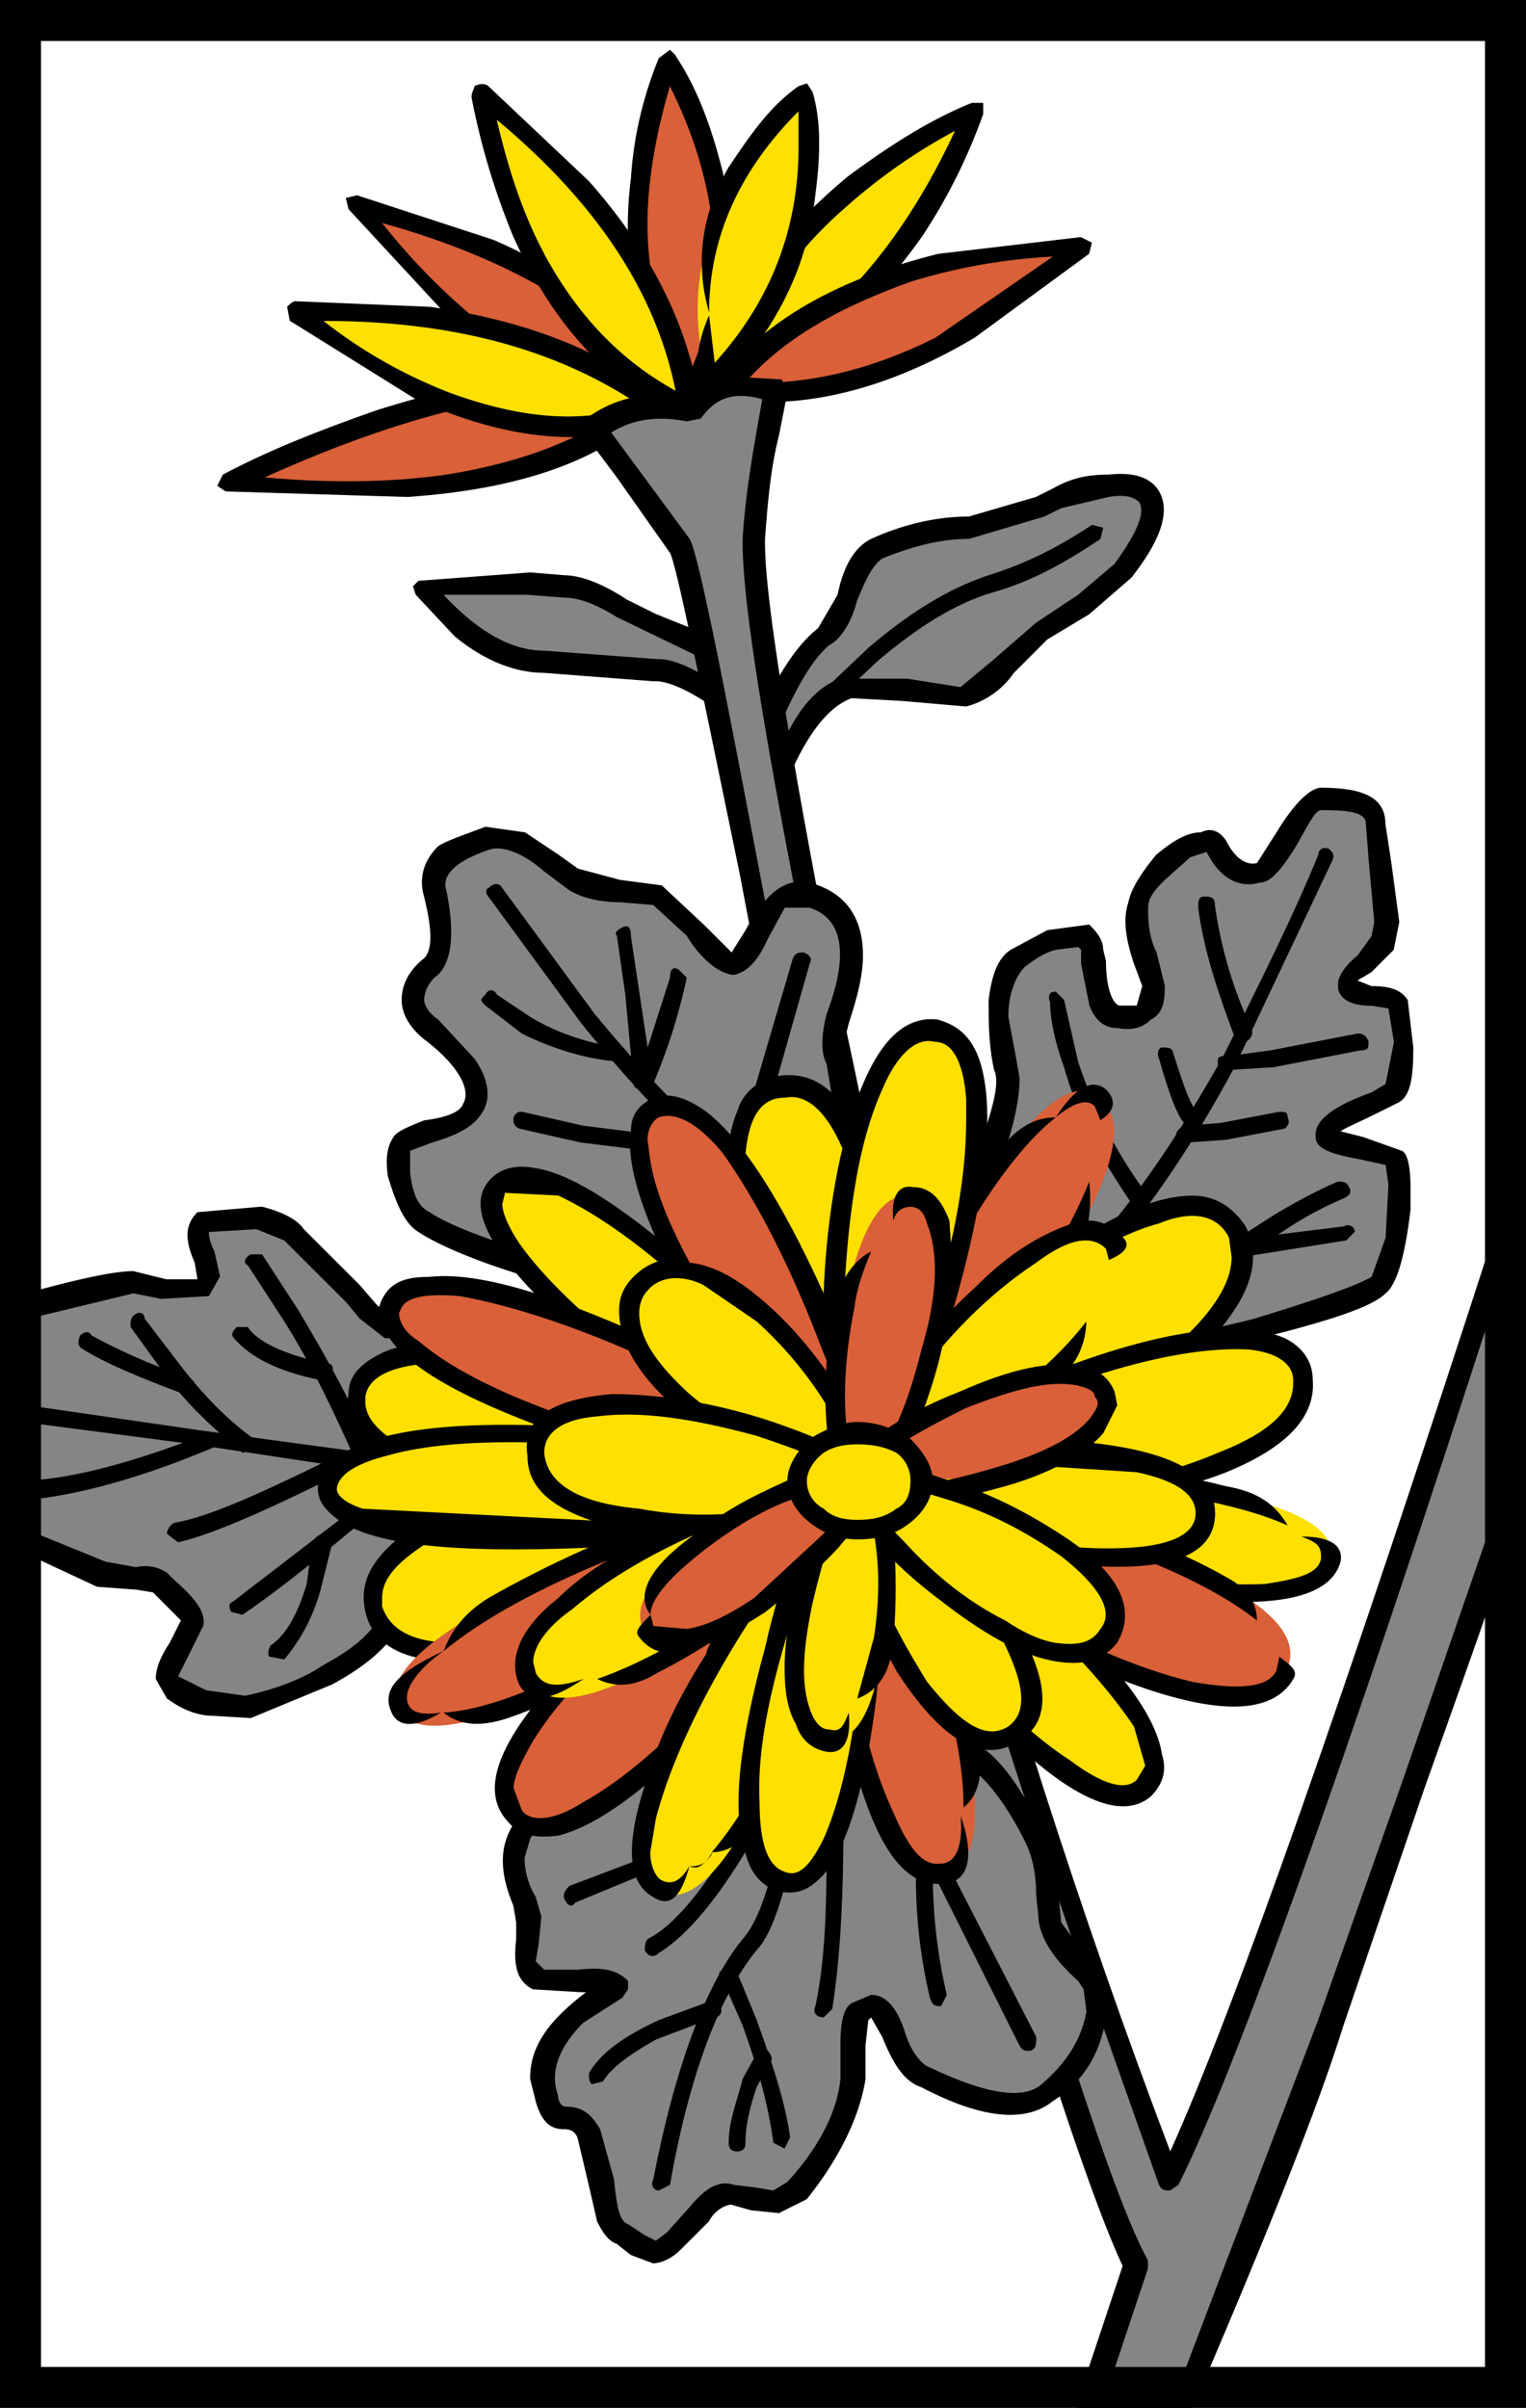 <svg xmlns="http://www.w3.org/2000/svg" width="372" height="587" viewBox="0 0 372 587"><path fill="#fff" d="M0 0h372v587H0z"/><path fill="#858585" d="M42.05 314.63l-9.53-2.03-27.94 6.12v55.87l20.44 8.82 8.18 1.37 6.13 1.36c5.45 4.1 8.18 7.5 7.5 9.54l-3.4 6.83-2.73 6.8c0 1.38 2.72 4.1 7.5 5.47l12.25 1.34c5.45-1.35 12.26-4.08 19.07-7.5 10.22-4.76 15.68-10.88 17.04-17.02 1.36-4.77 6.8-11.58 15.67-18.4l12.94-8.85 4.1-35.43-17.04-8.17h-3.4l-7.5 2.72-8.18-.7-6.8-7.5c-8.18-6.8-12.95-10.9-15-14.3-.68-2.05-4.1-3.4-9.54-4.78l-11.55 2.04c-2.04.7-2.72 3.4-.68 7.5 1.37 4.77 1.37 6.82.68 8.17l-8.17.68z"/><path d="M40.7 311.9l-8.18-2.03c-4.77 0-14.3 2.04-28.62 6.13-1.36.68-2.04 2.04-2.04 2.73v55.86l1.37 2.7 20.43 9.53 9.54.7 4.1.67 1.35 1.36 5.45 5.46-2.72 5.45c-2.73 4.1-3.4 6.8-3.4 8.85l2.72 4.77c2.04 1.35 4.76 3.4 9.53 4.1l10.9.65 19.76-8.17c10.2-5.46 16.32-11.6 17.7-17.73 2.7-8.17 11.56-16.35 27.92-26.57l.67-2.03 4.8-35.43-2.07-2.72-17.7-8.18-3.4.7-8.87 2.7-3.4.7-4.78-4.1-4.1-4.77-13.63-13.62c-1.37-2.05-4.77-4.1-10.22-5.46l-15.67 1.35c-2.74 2.73-3.42 6.13-.7 12.26l.7 4.1h-7.5zm10.22-11.57l11.57-.68 6.8 2.73 15 14.98 3.4 4.08 6.12 4.78H102l9.55-2.73 14.3 6.8-3.4 32.7c-17.03 9.52-25.9 19.06-28.6 27.92-1.38 5.44-6.15 10.22-15 14.98-6.14 4.1-12.95 6.15-19.08 7.5l-9.54-1.35-6.8-3.4 2.72-5.46 3.4-6.84c.68-3.4-2.04-6.8-7.5-11.57l-1.35-1.37a9.48 9.48 0 0 0-7.5-1.36l-7.5-1.35-18.4-7.5v-51.8l25.22-6.1 6.8 1.35 11.6-.68 2.72-4.78-1.37-6.13c-1.35-2.74-1.35-4.1-1.35-4.78z"/><path d="M110.18 356.88l-25.9-3.4-35.4-4.78-42.25-6.13c-2.05 0-2.73.68-2.73 2.04 0 1.4.68 2.08 2.05 2.08l41.56 5.44 36.14 5.47 25.2 3.4c2.05 0 2.73 0 2.73-1.37.68-1.35 0-2.7-1.37-2.7z"/><path d="M63.86 305.78h-2.72c-1.37.68-2.05 2.04-.7 2.72l8.87 13.63c6.84 10.9 12.3 22.48 17.74 34.75.68.68 1.37 1.36 2.72.68 1.37 0 2.05-1.36 1.37-2.05-4.76-12.9-11.58-24.5-18.4-36.1l-8.84-13.6z"/><path d="M60.45 323.5h-2.72c-1.36 1.35-1.36 2.04-.7 2.72 4.1 4.77 10.92 8.17 21.14 10.22l2.72-1.37c.66-2.03 0-2.72-1.4-2.72-10.2-2.04-17.03-5.45-19.07-8.86zm-25.2-2.06c0-1.35-1.37-2.03-2.73-.67-.7.67-.7 1.36-.7 2.72l8.88 12.24c6.8 8.85 13.62 14.3 18.4 18.4l3.4-.7c1.36-.67.68-2.04-.68-2.72-4.77-3.4-10.9-8.86-17.72-17.7l-8.86-11.6z"/><path d="M22.3 325.54c-.68-1.37-2.04-.7-2.73 0-.68 1.36-.68 2.72.7 3.4 5.44 3.4 13.62 6.82 24.5 10.9l2.74-1.36c0-1.36 0-2.04-2.02-2.73-9.53-3.4-17.03-6.8-23.16-10.2zm30.66 24.53c-.7-.7-1.36-1.37-2.04-.7-17.72 6.82-32.02 10.9-44.3 11.6-1.35 0-2.04 1.35-2.04 2.72l2.05 2c12.94-1.35 27.93-5.43 45.64-12.93 1.37 0 2.05-1.38.7-2.73zm34.74 4.76c-1.36-1.36-2.04-1.36-2.72-1.36-20.44 10.22-34.06 16.35-42.24 17.7-.68 0-2.04 1.37-2.04 2.74l2.72 2.07c8.85-2.04 22.48-8.17 42.92-18.4l1.36-2.72zm15 1.37h-2.74l-16.33 13.6-26.58 20.44c-1.36.68-1.36 1.36-.67 2.72l2.72.68c6.12-4.1 14.98-10.9 27.24-21.12L102 359.6l.7-3.4z"/><path d="M78.85 373.9c-.68 0-2.04.7-2.73 2.05l-1.36 10.22c-2.05 6.8-4.77 12.27-8.86 15-.68 1.35-.68 2.72 0 2.72l3.4.65c3.4-4.1 6.82-9.54 8.87-17.03l2.72-10.9c0-2.05 0-2.73-2.07-2.73z"/><path fill="#858585" d="M322.07 194.73c-2.05 0-4.77 2.73-8.18 8.86l-6.84 9.5c-4.1.7-7.5-2.04-10.9-6.8-1.36-2.05-4.77-2.05-9.54 2.03a22.58 22.58 0 0 0-9.54 12.27c-.7 2.73 0 6.83 1.35 10.9l2.73 8.87c0 6.12-2.74 8.17-8.2 7.5-2.72-.7-4.07-2.06-5.44-5.46l-1.36-10.9c0-3.4-2.73-4.75-6.8-3.4-4.1.7-7.5 2.74-10.9 5.46-2.74 2.04-4.1 5.45-4.78 10.22-.7 5.45 0 10.22 1.36 15.67 2.04 6.8-.68 18.4-9.54 35.43 0 8.18 3.4 15 8.86 20.44 4.77 4.1 11.58 8.2 21.8 11.6 7.5 2.72 21.12 2.03 40.2-3.4 16.34-4.1 26.56-8.2 29.97-10.9 2.04-1.38 3.4-6.83 4.77-15 0-9.54 0-14.3-1.36-15.67l-8.86-2.73c-4.77-.67-7.5-1.35-7.5-2.72-.67-1.35 1.37-3.4 6.14-5.45l9.54-4.1c2.04-1.35 2.72-4.75 2.72-10.9l-.68-10.88-6.8-2.73c-3.42 0-5.46-.68-6.14-2.04 0-1.37.68-3.4 2.72-4.77l6.14-5.43c.68-2.05 1.36-6.82.68-14.3l-2.73-15c0-4.08-4.1-6.13-12.94-6.13z"/><path d="M306.4 210.4c-2.73.68-5.46-1.37-7.5-5.45-1.36-2.05-3.4-3.4-6.13-2.05-3.4 0-6.8 2.05-10.9 5.45-3.4 4.1-6.13 8.18-6.8 11.6-1.38 4.08-.7 8.84 1.35 14.97l2.04 5.45-1.36 4.77H273c-1.35 0-3.4-3.4-3.4-10.9l-.67-2.72c0-2.73-2.05-4.77-3.4-6.14l-10.23 1.37-8.86 4.77c-3.4 2.04-4.76 6.8-5.45 12.26 0 5.45 0 10.9 1.34 17.03 1.36 2.75 0 8.2-2.73 16.38l-6.8 15.67v2.05c0 9.52 3.4 17.02 10.2 23.83 5.47 3.4 12.96 7.5 22.5 10.9 7.5 2.73 21.8 2.04 41.56-3.4 16.35-4.1 27.25-7.5 30.66-10.9 2.72-2.05 4.77-8.86 6.13-20.44v-5.47c0-4.77-.68-8.18-2.05-8.86l-9.52-3.4-5.46-1.37c.68-.67 4.1-2.04 9.53-4.76l4.1-2.04c3.4-1.37 4.08-6.14 4.08-13.64l-1.36-11.58c-1.38-2.04-3.42-3.4-8.87-3.4l-3.4-1.37 3.4-2 5.45-5.46 1.36-6.8-2.02-15-1.36-8.86c0-6.13-4.76-8.86-15.66-8.86-2.73 0-6.8 4.1-10.9 10.9l-4.77 7.5zm-16.35-1.37l4.08-1.36c3.4 6.82 8.18 8.86 12.95 7.5 2.73 0 5.45-3.4 8.85-8.86 3.4-6.1 4.77-8.82 6.14-8.82 7.5 0 10.9.67 10.9 3.4l.68 8.86 1.36 15-.65 3.4-3.4 4.76c-3.4 2.7-4.78 5.44-4.78 6.8v1.37c.7 2.72 3.4 4.1 8.18 4.1l4.1.66 1.35 8.18-2.05 10.24-3.4 2.04c-9.55 3.4-13.64 6.82-13.64 10.22v.67c0 2.73 3.4 4.1 10.9 5.46l6.16 1.35.68 4.78-.68 12.94-3.4 9.53c-3.42 2.04-12.96 5.45-28.63 10.22-18.38 4.77-31.32 5.45-38.82 3.4-8.85-3.4-15.66-7.5-20.43-11.58-4.76-4.77-7.5-10.9-8.17-18.4l6.12-12.93c2.73-7.5 4.1-14.3 4.1-19.08l-.7-4.1-2.04-10.9c0-6.12 2.04-10.2 4.1-12.26 2.72-2.04 4.76-3.4 7.5-4.08l5.43-.68.7.68v3.4l2.04 10.23c1.36 3.4 3.4 5.44 6.82 5.44 3.4.66 6.12 0 8.17-2.07 2.74-1.36 3.4-4.08 3.4-8.18l-2.03-8.17c-2.05-4.1-2.05-8.18-2.05-10.9s2.04-4.78 4.08-6.8l6.15-5.48z"/><path d="M296.18 220.62c0-2.05-1.36-2.05-2.73-2.05-1.36 0-1.36 1.37-1.36 2.73 1.33 10.22 4.74 20.44 8.82 31.34.7 1.36 2.05 1.36 2.73 1.36 1.36-.7 2.04-2.04 1.36-3.4a106.14 106.14 0 0 1-8.84-29.98zM333.65 254c-.68-2.04-2.05-2.04-2.73-2.04l-21.12 4.08-10.2 1.37c-2.06 0-2.74 0-2.74 1.4 0 2.03.68 2.03 2.73 2.03l10.86-.67 21.12-4.1c2.04 0 2.04-.67 2.04-2.03zm-19.75 18.4c0-1.37-.7-1.37-2.05-1.37l-14.3 2.72-8.87.7c-1.36.68-2.04 1.35-2.04 2.7 0 1.38.68 2.06 2.73 1.38l9.53-.68 14.3-2.73c.7-.68 1.37-1.37.7-2.72zm16.35 27.93c0-1.36-1.37-2.04-2.73-1.36l-60.64 7.5c-1.36 0-2.04.67-2.04 2.03l2.04 2.05 27.25-2.73 34.06-5.44 2.03-2.05z"/><path d="M328.88 289.43c-.7-1.37-1.36-1.37-2.73-1.37-3.4 1.37-8.85 4.1-15.67 8.18l-9.54 6.14c-.68 1.35-1.35 2.72-.68 3.4h3.4l8.87-5.45a87.1 87.1 0 0 1 14.98-8.17c1.4-.7 2.08-1.37 1.4-2.73zm-49.73 4.77l.68-2.73a115 115 0 0 1-17.03-32.7l-3.4-15-2.05-2.03c-1.37 0-2.05.68-1.37 2.73 0 2.72.68 8.17 3.4 15.66 3.42 12.27 9.55 23.16 17.04 34.06h2.73zm6.8-37.48c0-1.36-1.35-1.36-2.72-1.36-.68 0-1.36 1.36-.68 2.73 2.73 9.5 4.77 14.95 6.82 16.32h3.4c.68-.7.68-1.37 0-2.04-2.72-2.74-4.1-7.5-6.8-15.7z"/><path d="M324.1 207c-1.35-.7-2.72 0-2.72 1.35-6.13 15-14.3 31.34-23.16 49.06-19.07 34.1-37.47 55.9-55.2 66.8-1.34.67-1.34 1.36-.66 2.72.67 1.37 2.04 1.37 2.72.7 18.4-10.9 37.48-33.4 55.86-67.46l23.85-50.4c.66-1.38 0-2.06-.7-2.73z"/><path fill="#858585" d="M119.05 142.27l-15.68 1.36 8.86 9.54c6.82 5.45 13.63 8.86 20.44 8.86l27.93 1.36c4.1.65 10.9 3.4 19.08 9.5l-8.18-15c-4.1-2.02-8.17-4.07-12.26-5.43l-10.22-6.14c-4.77-2.05-8.18-3.4-11.6-3.4l-18.37-.7z"/><path d="M153.1 146.36c-6.12-4.1-11.57-6.14-15.66-6.14l-8.17-.68-27.25 2.05-1.37 1.33.68 2.04 9.54 10.2c7.5 6.14 15 8.87 21.8 8.87l26.57 2.05h1.36c4.77.67 10.22 4.07 17.04 8.83h3.4l.68-3.4-7.5-14.98-.67-1.37-13.62-5.45-6.82-3.4zM108.15 145h20.44l8.84.68c3.4 0 7.5 1.36 12.94 4.76l19.75 9.54 2.73 5.45c-5.45-3.4-9.54-4.77-12.27-4.77h-.68l-27.25-2.04c-7.5 0-15.67-4.1-24.53-13.63z"/><path fill="#858585" d="M273.7 139.54c6.13-8.17 8.85-15 6.13-18.4-.68-2.03-4.1-3.4-9.54-3.4l-12.3 3.4-10.9 4.78-10.9 3.4c-7.5 0-14.98 1.36-22.48 4.77-2.72 2.02-5.45 5.43-6.8 10.9l-5.46 10.2c-6.8 5.44-12.95 15-17.03 29.3l6.8 1.35 4.1-7.5c3.4-5.44 6.8-9.53 10.9-10.9l14.3.68 15 2.05c3.4-1.37 6.13-3.4 8.85-6.8 3.4-4.8 6.8-7.5 9.53-9.56l12.27-7.5 7.5-6.8z"/><path d="M275.74 140.9c7.5-9.53 9.54-16.35 6.82-21.12-2.05-3.4-6.14-4.76-12.27-4.08-4.8 0-8.9.68-13.66 3.4l-4.1 2.05-16.34 4.77c-8.16 0-16.33 2.04-23.83 5.45-4.1 2.04-6.82 6.8-8.17 13.62l-4.76 8.15c-6.14 4.76-12.27 14.98-18.4 30.66v2.05l2.04 1.36 7.5 2.06c1.36 0 2.72 0 2.72-2.05 4.1-8.85 8.86-15 14.3-17.02l12.28.67 15.66 1.36a20.46 20.46 0 0 0 11.6-8.16l8.16-8.17 10.22-6.15 10.22-8.86zm-60.64-4.76c6.82-2.73 13.63-4.77 21.12-4.77l18.4-5.45 4.1-2.05 11.56-2.72c4.1-.7 6.14 0 7.5 1.36 1.37 2.76-.68 7.5-6.13 15l-8.86 7.5-10.25 6.8-10.2 8.88-8.2 6.82-12.93-2.06h-16.36c-6.13 2.05-10.9 8.18-14.98 17.72l-2.06-.68c4.77-12.27 9.54-21.13 14.3-25.2 2.74-1.37 5.46-5.46 6.82-10.9 2.05-4.78 3.4-8.2 6.13-10.23z"/><path d="M268.93 128.65l-2.73-.7c-8.18 5.46-16.35 9.54-25.2 12.27-10.23 3.4-19.76 9.54-29.3 17.7l-12.95 12.28c-.68.68-.68 2.04.7 2.73l2.7-.7 11.6-10.9c9.53-8.16 19.07-14.3 28.6-17.02 9.55-2.7 17.72-7.46 25.9-12.9l.68-2.73z"/><path fill="#FFE000" d="M222.6 55.06c6.8-10.22 12.26-19.07 15.67-27.93-9.54 3.4-19.08 9.54-28.6 17.04-19.1 15.66-30.67 32.7-32.7 51.1 17.02-6.82 32.7-20.45 45.63-40.2z"/><path d="M239.63 25.08h-2.72c-10.2 4.1-19.73 10.22-29.95 17.72-19.08 15.67-29.97 32.7-32.7 52.46 0 .68 0 1.36.68 2.04h2.74c17.7-6.8 33.38-20.44 47-39.5a136.7 136.7 0 0 0 15-30v-2.7zM204.9 51.66a137.8 137.8 0 0 1 27.9-19.76c-13.63 29.3-31.34 48.37-52.46 58.6 3.4-13.64 10.9-26.58 24.53-38.84z"/><path fill="#D96038" d="M118.36 60.52l-32.02-10.9 23.84 25.88c20.44 17.03 39.52 25.2 57.9 24.52-10.2-16.34-26.55-29.28-49.72-39.5z"/><path d="M168.1 102.07l2.72-1.36-.68-2c-10.22-16.37-26.57-30-49.74-40.2L87.02 47.6l-2.72.67.68 2.73 25.2 27.24c19.08 17.03 38.84 25.2 57.9 23.84zm-49.05-21.8a155.26 155.26 0 0 1-25.9-25.9c32.02 8.87 55.87 23.18 70.18 42.93-14.3-.68-29.3-6.8-44.3-17.03z"/><path fill="#D96038" d="M91.8 102.75c-14.32 4.77-25.9 9.54-36.12 15l42.24 1.36c30.66-2.02 51.78-10.2 63.36-25.2-18.4-3.4-42.23 0-69.5 8.87z"/><path d="M163.33 95.26V93.2l-2.05-1.35c-18.4-3.4-41.56-.67-69.5 8.17-13.6 4.78-25.88 9.55-37.46 15.68l-1.36 2.73L55 119.8l44.3 1.35c29.96-2.04 51.76-10.22 64.03-25.9zm-54.5 20.44c-14.3 2.04-29.3 2.04-44.3.68 36.12-16.36 66.78-23.17 91.3-20.44-10.22 9.54-25.9 16.35-47 19.76z"/><path fill="#D96038" d="M173.55 41.44c-2.73-10.22-6.14-19.76-10.22-26.58a80 80 0 0 0-6.8 27.94c-2.74 21.8 1.34 40.2 11.56 55.87 8.84-17.03 10.2-35.43 5.43-57.23z"/><path d="M164.7 13.5l-1.37-1.36-2.73 2.04a92.5 92.5 0 0 0-6.8 29.3c-2.74 21.8 2.03 40.2 12.93 56.55l1.36.68 2.7-1.33c5.45-10.22 6.13-21.12 2.73-33.4.68 8.87-2.05 17.73-6.14 26.58-6.13-10.9-9.54-24.52-9.54-38.14 0-10.22 2.05-21.8 5.46-33.4 7.5 15 10.9 29.3 10.9 43.6 3.4-6.8 3.4-14.3 2.04-22.47-2.72-10.9-6.13-20.44-11.58-28.6z"/><path fill="#D96038" d="M236.9 80.27c10.9-6.8 19.76-13.62 26.57-20.44l-33.38 4.1c-24.56 6.12-42.27 16.34-53.16 31.33 18.38 2.04 38.14-2.73 59.95-15z"/><path d="M263.47 57.8l-34.74 4.08C204.2 68 185.8 78.23 174.23 93.9v2.04l2.04 1.36c19.08 2.73 39.5-2.04 61.32-14.98l27.9-20.44.7-2.73-2.75-1.36zm-41.55 10.9a142.33 142.33 0 0 1 34.74-6.15l-28.6 19.76c-16.36 8.2-32.03 11.6-46.34 10.9 9.54-10.9 23.17-18.36 40.2-24.5z"/><path fill="#FFE000" d="M196.7 46.2c1.37-8.85 1.37-17.03-.67-23.84a81.65 81.65 0 0 0-16.35 19.76c-9.54 16.35-12.27 33.38-6.82 51.78C185.8 80.96 194 65.28 196.7 46.2z"/><path d="M194.67 21c-6.82 4.77-11.6 11.58-17.04 19.76-6.8 11.58-8.17 23.84-4.77 35.42 0-18.4 7.5-34.74 21.8-49.05V36c0 19.74-6.8 37.46-20.43 52.45l-1.37-11.6c-2.72 6.14-3.4 11.6-2.72 17.73l1.36 1.36h2.73c13.62-13.63 22.48-29.3 24.52-48.37 1.36-10.22 1.36-18.4-.68-25.2l-1.36-2.05-2 .68z"/><path fill="#FFE000" d="M140.16 44.84L117 23.74a167.5 167.5 0 0 0 10.22 31.32c9.54 23.17 23.16 37.47 40.87 44.96-2.07-18.38-11.6-36.78-27.96-55.18z"/><path d="M170.82 99.35c-2.73-19.08-11.58-37.47-27.25-55.18L119.05 21c-.7-.68-2.05-.68-3.4 0 0 .68-.7 1.36-.7 2.73a174.95 174.95 0 0 0 10.22 34.06c10.22 22.45 24.53 37.44 42.24 44.26h2.76l.68-2.73zm-38.15-37.47c-5.45-10.22-8.86-21.12-11.58-32.7 24.5 20.43 38.8 42.24 43.6 66.08-12.3-6.8-23.2-17.03-32.05-33.4z"/><path fill="#FFE000" d="M103.37 77.55l-31.34-1.37 29.3 18.4c22.48 10.9 42.24 12.94 59.95 4.77-14.98-10.9-34.06-19.08-57.9-21.8z"/><path d="M161.97 102.07l1.36-2.05-.7-2.03c-14.98-12.3-34.05-19.8-57.9-23.2l-32.7-1.36c-.68 0-1.36.68-2.04 1.36l.65 3.4 30.66 19.1c22.5 10.2 42.93 12.26 60.65 4.76zm-51.8-6.13a119.58 119.58 0 0 1-31.32-17.7c31.33 0 56.54 6.8 76.98 20.43-13.62 4.76-28.62 3.4-45.65-2.73z"/><path fill="#858585" d="M183.77 131.37c.68-8.86 1.35-17.72 3.4-25.9l2.05-10.2-8.18-1.37c-6.13 0-10.22 2.04-12.95 6.8l-7.5-1.35c-6.15 0-11.6 1.36-16.37 4.77l8.86 10.9 12.94 17.7c1.36 3.42 7.5 31.35 17.72 83.8 10.9 57.92 17.7 92.67 21.8 106.3l33.38 116.5c17.7 60.63 30.66 98.1 38.15 113.08l-11.6 34.07h23.17c18.4-42.24 29.98-73.58 35.43-93.33 3.43-9.54 10.24-30.66 23.2-65.4l23.83-70.18-4.1-59.27c-39.5 126-66.76 203.7-81.75 233-22.48-56.6-42.24-117.2-59.28-181.94a3243.54 3243.54 0 0 1-30.65-138.3c-8.16-43.6-11.57-69.5-11.57-79.7z"/><path d="M367.72 295.56L365 298.3c-37.48 115.8-64.06 191.43-79.72 226.17-22.48-59.27-40.88-117.86-56.55-175.1-10.9-42.9-20.44-87.87-29.98-134.88-8.17-43.64-12.26-70.9-12.26-81.8v-1.35c.66-8.86 1.33-17.03 3.4-25.2l2.02-10.23v-.68l-1.36-2.73-11.58-.66c-4.78 0-8.87 2.04-11.6 5.44-8.85-2.05-17.03-.7-24.5 4.77l-1.38 2.04.68 1.36 8.18 10.9 12.95 18.4c1.37 2.04 6.8 28.6 17.04 78.34 10.9 57.9 18.4 95.4 23.16 110.4l7.5 27.92c31.34 112.4 52.45 179.18 62.67 200.98l-10.9 32.7v2.74l2.7 1.37h23.17l2.04-2.03c18.4-42.92 30.67-73.57 36.8-93.34l19.77-57.9c13.62-38.14 22.48-63.36 26.56-76.98v-1.36l-3.4-59.28-2.7-2.73zm-196.9-193.5c3.4-4.76 7.5-6.8 15-4.76-2.05 11.6-4.1 22.48-4.78 34.07v1.36c0 12.26 4.1 39.5 12.26 81.76 8.86 47 19.08 91.94 30.66 135.55 10.22 40.2 23.17 81.75 38.83 126.7l19.74 55.87c.68 1.37 1.35 1.37 2.72 1.37l2.04-1.37c13.64-27.25 40.2-100.82 78.36-219.37l2.73 44.3-26.6 76.97-20.44 57.9-34.74 91.3H269.6l10.23-30.66v-2.03c-10.22-18.4-30.66-85.85-64.05-200.98l-7.5-27.94c-4.07-16.35-12.25-52.46-23.15-109.7-9.54-50.4-15-77.66-17.03-81.06l-19.1-25.9c5.45-3.4 11.58-4.07 18.4-2.72l3.4-.68z"/><path fill="#858585" d="M119.05 204.27c-10.22 3.4-15 7.5-13.63 13.62 2.72 8.83 2.72 14.96-.7 17.7-2.7 2.03-3.4 4.76-4.07 6.8-.7 2.73 1.36 6.13 4.08 8.17 9.54 8.17 12.95 14.3 10.9 19.07-2.04 2.73-4.76 4.77-8.85 6.13-5.45.68-8.17 2.05-8.86 2.73-1.36 2.05-1.36 5.45 0 9.54.7 4.78 3.4 8.18 5.45 10.23 3.4 2.7 12.27 6.1 25.9 10.2 16.34 4.77 31.33 6.82 44.28 6.82 12.26 0 20.44-3.4 23.16-12.28l.7-11.6c5.46-8.84 8.18-17.02 8.18-23.83l-2.04-9.55c-.68-2.74 0-6.14 1.37-9.55 5.44-17.02 3.4-26.56-6.82-30.65-4.08-1.37-8.17.67-11.58 6.8l-8.2 10.23-8.17-6.82-9.54-10.2-10.24-1.37c-4.08 0-8.17-.7-10.9-2.06l-10.2-8.2c-3.42-2.03-6.83-3.4-10.23-2.03z"/><path d="M127.9 202.9l-9.54-1.36c-5.45 2.05-9.53 3.4-11.58 4.77-3.4 3.44-4.77 7.5-3.4 12.3 2.04 8.17 2.04 12.94 0 15-3.42 2.7-5.46 6.1-5.46 10.2 0 3.4 2.04 6.8 5.45 9.53 8.18 6.15 11.58 12.28 9.54 15.7-.65 2.03-4.05 3.4-9.5 4.07-3.4 1.36-6.8 2.72-7.5 4.1-1.36 2.03-2.04 4.76-1.36 9.52 2.04 6.8 4.1 11.58 7.5 13.63 4.08 2.72 12.93 6.8 26.56 10.9 17.02 4.77 31.33 7.5 44.96 7.5 10.9 0 17.7-3.42 22.48-8.86 2.72-4.1 4.77-8.2 4.77-14.3l-.7-4.1c5.48-8.2 8.2-16.37 8.2-23.87l-1.35-9.53-1.37-3.4 1.37-5.46c2.04-6.14 3.4-11.58 3.4-16.35 0-8.2-3.4-14.3-10.9-17.06-6.8-2.72-12.26.7-17.7 10.9l-3.42 5.46-6.8-6.8-10.22-9.55-10.2-1.35-10.23-2.74-4.76-3.4-8.17-5.46zm-8.18 4.1c2.73-.7 7.5.67 12.95 5.44l5.45 4.1c2.72 2.03 7.5 3.4 12.94 3.4l8.18.68 8.17 7.5c4.1 6.8 8.9 9.53 11.6 9.53 2.74-.68 5.47-2.72 8.2-8.86l4.1-7.5h6.1c8.17 2.7 9.54 11.56 4.1 25.9-1.38 5.42-1.38 9.5 0 12.23l1.35 8.18c0 6.8-2.73 13.63-8.18 21.8v7.5c0 4.08-.67 7.5-3.4 9.54-3.4 4.77-9.54 6.14-17.7 6.14-12.96 0-27.26-2.06-42.94-6.83-13.62-4.1-21.8-7.5-25.88-10.22-2.73-1.37-4.1-4.1-4.77-9.54v-5.46l5.45-2.03c6.8-2.04 10.22-4.1 12.26-7.5 2.04-3.4 1.36-8.17-2.05-12.93l-8.86-9.55c-2.05-1.36-3.4-3.4-3.4-4.77a8.12 8.12 0 0 1 3.4-6.13c3.4-3.4 4.1-10.22 2.04-20.44-1.37-4.1 2.72-7.5 10.9-10.2z"/><path d="M122.45 216.53c-.68-1.37-2.05-1.37-3.4 0-.7 0-.7 1.36 0 2.04l22.48 30.66c19.07 23.84 40.2 43.6 62.68 59.27l2.75-.68v-2.72c-22.48-15.67-42.92-34.75-62-57.92l-22.48-30.65z"/><path d="M183.08 285.35l14.3-50.42c.7-1.37.02-2.05-1.35-2.73-1.36 0-2.04 0-2.73 1.36l-15 51.1c.7-1.37 2.06-2.04 2.74-1.37 1.36.65 2.04 1.34 2.04 2.03zM153.8 228.1c0-2.04-.7-2.72-2.05-2.04-1.37.7-2.05 1.37-1.37 2.05l2.05 14.34 2.04 21.8c0 .68.68 1.36 2.05 1.36.68.67 1.35 0 2.04-.7l.68-.67a144.9 144.9 0 0 0 8.18-25.9l-2.05-2.04c-1.36-.7-2.04 0-2.04 2.03l-5.45 17.03-4.1-27.25zm-32.7 14.32c-.7-1.36-2.06-1.36-2.74 0-1.36 1.36-1.36 1.36 0 2.73l8.85 6.8c6.85 3.42 15 6.14 23.2 6.82 1.37.68 2.04 0 2.04-1.36.7-1.34 0-2-2.04-2-7.5-1.38-14.3-3.4-21.13-7.5l-8.17-5.46zm6.12 28.6c-.68 0-1.36 0-2.05 1.38 0 1.35 0 2.04 1.37 2.72l15 3.4 33.37 4.1 2.75-2.06-2.72-2.03-32.7-4.1-14.98-3.4z"/><path fill="#858585" d="M155.15 424.32l-12.26 7.5c-8.9 6.8-13.66 11.58-15.7 14.3-2.05 3.4-2.7 7.5-1.36 12.27l3.4 9.5-.68 7.5c-.68 3.4 0 6.13 2.04 6.8l11.6.7 8.17 1.35-10.22 7.5c-7.5 6.13-9.54 12.27-7.5 19.76 1.37 2.73 3.42 4.1 5.46 4.1s4.8 1.37 5.47 4.8l3.4 14.3c.68 5.43 2.73 8.84 4.78 9.52l5.44 4.1c2.03 1.35 4.07 0 6.8-2.06l7.5-7.5c2.72-2.72 4.76-4.08 6.8-4.08l8.86 2.7c2.73 0 4.77-1.36 7.5-3.4 7.5-10.2 12.26-19.76 13.62-27.25V493.8c0-3.4 2.03-4.76 4.08-4.76 2.72 0 4.77 2.72 6.13 6.8.7 5.46 3.4 8.86 6.8 10.9l16.37 5.46 14.3-2.03c4.1-3.4 7.5-8.18 10.22-14.3 2.04-6.14 2.04-10.23 0-12.95-6.14-4.78-9.55-10.22-10.23-14.3l-.68-10.23-2.73-10.25c-5.45-10.22-10.22-17.03-15-20.44-8.17-6.12-20.43-9.52-37.46-10.2-17.7-1.36-32.7.7-44.96 6.8z"/><path d="M200.12 414.1c-18.4-.68-33.38 1.37-46.33 7.5-3.44 2.73-8.2 5.44-13.66 9.54-8.17 6.12-12.94 10.22-15 13.62-3.4 5.45-3.4 11.6 0 19.76l.7 4.1v4.08c-.7 6.13 0 10.22 4.08 12.25l11.6.7h1.35c-8.87 6.8-13.64 12.93-13.64 21.1l1.36 5.46c1.35 4.8 3.4 6.84 6.8 6.84 2.05 0 2.73.68 3.4 2.05l2.74 11.56 2.04 8.87c1.37 2.74 2.73 4.77 4.77 5.46l3.4 2.7 5.46 2.06c1.37 0 4.1-.68 6.8-3.4l6.83-6.82c1.37-2.72 4.1-4.08 5.45-4.08l4.78 1.36 6.82.7 6.8-3.4c8.2-10.24 12.96-20.46 14.32-29.3v-8.2l.68-6.12.68-.68 2.73 4.77c2.73 6.8 5.45 10.9 9.55 12.25 14.3 7.5 25.2 8.86 32 3.4 7.5-4.76 11.6-11.57 12.96-20.43 1.38-4.1.7-7.5-.66-9.54l-2.73-3.4-7.5-10.22-.67-6.8c0-6.82-2.04-12.27-3.4-15-5.45-10.22-10.22-17.7-15.67-21.1-8.18-6.83-21.12-10.23-38.83-11.6zm-43.6 12.94c10.9-6.12 25.2-8.17 42.92-6.8 16.34.68 28.6 4.08 36.1 10.2 4.1 2.06 9.54 8.87 14.3 18.4 1.37 2.73 2.74 6.83 2.74 12.95l.68 6.8c.68 4.1 3.4 8.84 9.54 14.3l1.36 2.03.68 5.46c-1.36 7.5-5.45 12.95-10.9 17.7-4.77 4.1-14.3 2.06-27.25-4.07-2.07-.68-4.8-4.1-6.16-8.87-2.05-6.12-4.78-8.84-8.18-8.84l-4.77 2.03c-2.05 1.37-2.7 4.78-2.7 10.22v8.18c-.7 7.5-4.8 16.35-12.97 25.2l-3.4 2.06-4.1-.7-5.44-.67c-4.1-1.35-7.5 1.37-10.9 5.46l-5.47 6.12-2.72 2.04-2.7-1.36-4.1-2.7c-2.05-.68-2.73-4.1-3.4-10.9l-3.4-12.27c-2.06-3.4-4.1-5.44-8.2-5.44-1.35 0-2.03-1.4-2.03-2.75-2.05-5.46 0-11.6 6.13-17.7l9.56-6.15 1.36-2.04v-2.03c-2.7-2.73-6.12-3.4-12.26-2.73h-8.17l-2.07-2.06.7-4.1.67-6.8-1.37-4.76a18.64 18.64 0 0 1-2.72-9.54l1.4-4.77c2.7-4.1 11.56-11.6 27.24-21.13z"/><path d="M199.44 415.47l-1.37-2.05c-1.36 0-2.72.68-2.72 1.37-4.1 32-8.17 51.1-14.3 57.9-8.87 10.9-16.36 30.63-21.8 58.6-.7 1.32 0 2.7 1.35 2.7l2.73-1.38c4.76-27.25 12.26-46.3 21.12-57.22 4.08-4.1 7.5-15.66 10.9-33.37l4.1-26.57z"/><path d="M175.6 489.05c-.7-1.37-1.37-2.05-2.05-1.37l-12.95 4.77c-8.85 4.1-14.3 8.18-17.03 12.94 0 1.34 0 2.02.68 2.7l2.73-.68c2.04-3.4 6.8-6.8 12.94-10.22l14.3-5.44c1.37 0 2.05-1.36 1.37-2.72zm4.08-8.18c-.68-1.36-2.05-2.04-2.72-.68-2.05 0-2.05 1.33-.7 2.7l4.78 10.9c3.4 9.54 6.13 18.4 7.5 28.6l2.72 1.37 1.36-2.73c-1.36-9.55-4.77-19.1-8.17-28.62l-4.77-11.58z"/><path d="M187.18 499.95c-1.37-.7-2.73 0-2.73.68l-3.4 6.13c-1.37 5.45-3.42 10.22-3.42 15.67 0 1.37.68 2.04 2.05 2.04 1.36 0 2.04-.68 2.04-2.05 0-4.76 1.36-9.53 2.73-13.62l3.4-6.13c.68-.7 0-2.04-.67-2.72zm7.5-57.9c0-.7 0-1.38-2.06-1.38-8.17 1.37-19.07 5.45-34.06 11.6l-19.76 7.48c-1.36 1.36-1.36 2.04-1.36 2.73.68 2.04 2.05 2.72 2.72 1.36l19.76-8.17c14.3-5.46 25.9-9.55 34.07-10.9.65-.7 1.32-2.05.65-2.73z"/><path d="M184.45 444.08c-1.37-1.36-2.73-.68-3.4.68-8.87 15-16.36 24.53-23.18 27.94-.68.68-.68 2.03-.68 2.72.65 1.36 2.02 2.04 3.4.68 6.8-4.1 15-13.62 23.83-29.3 1.36-1.35.68-2.04 0-2.72zm32.02-19.76c-.7-1.36-1.37-2.04-2.73-.68-1.36.68-1.36 1.37-1.36 2.73l36.1 72.2c.7 1.38 1.37 1.38 2.73 1.38 1.4-.7 1.4-1.37 1.4-3.4l-25.2-49.07-10.9-23.16z"/><path d="M226 442.04c-1.35 0-2.04 0-2.04 2.04l-.68 14.3a126.8 126.8 0 0 0 3.4 28.62c.7 2.05 1.37 2.05 2.73 2.05l1.4-2.72a126.9 126.9 0 0 1-3.4-28.63l.67-12.94c0-2.04-.68-2.72-2.05-2.72zm-21.8-17.72c0-2.04-.68-2.72-2.72-2.04-.68 0-1.37.68-1.37 2.04l1.4 21.13c0 16.34 0 30.65-2.73 43.6-.68 1.36 0 2.72 2.05 2.72l2.05-2.04c2.04-12.94 2.72-27.94 2.72-44.97l-1.36-20.44z"/><path fill="#FFE000" d="M146.98 360.96C106.1 367.78 87.7 378 91.78 392.3c3.42 15 23.86 15 62 1.36 38.16-14.3 57.24-24.53 55.2-31.34-.7-7.5-21.8-7.5-62-1.36z"/><path d="M183.77 383.44c19.75-10.2 28.6-17.03 27.93-21.8l-4.77-4.08c-10.22-3.4-28.62-3.4-54.5 0-29.3 4.08-48.37 10.22-57.9 19.76-4.78 4.76-6.83 9.53-5.46 15.66 2.73 11.6 17.03 15 42.24 9.54 15.7-3.4 33.4-9.54 52.5-19.07zm-17.72-22.48L207.6 363c-1.35 3.4-13.6 10.23-36.78 20.44-24.52 11.6-44.96 17.04-59.95 17.04-9.54 0-15.67-2.73-17.72-8.86v-2.05c0-5.44 4.77-9.53 12.27-14.3 13.63-7.5 34.06-12.26 60.63-14.3z"/><path fill="#FFE000" d="M208.97 362.32c2.05-6.13-17.7-15.66-57.9-25.88-40.9-10.9-61.32-9.54-64.05 3.4-2.04 13.63 16.35 22.48 57.9 26.57 41.57 4.1 62.7 2.75 64.05-4.06z"/><path d="M176.96 369.82c21.8 0 33.37-2.72 34.74-6.8 0-2.06-.68-3.42-2.73-5.46-7.5-6.82-24.52-14.3-51.78-21.8-29.3-8.86-50.44-10.22-62-6.82-6.8 2.72-10.24 6.13-10.24 10.9-2.05 10.9 9.54 19.76 35.42 24.53l56.55 5.45zm-9.55-26.57c24.56 8.85 38.18 14.3 39.55 19.07L164 365.05c-28.6-1.36-49.73-4.76-64.04-11.58-6.8-3.4-10.9-7.5-10.9-11.6v-1.34c.68-4.78 6.14-7.5 15.67-8.18 15-.7 36.1 2.72 62.68 10.9z"/><path fill="#FFE000" d="M215.1 311.9c-3.4-33.37-10.9-49.04-24.52-47-12.95 1.36-15 18.4-5.45 50.42 9.54 32.7 17.03 47.7 23.84 47 6.8-1.36 8.86-18.4 6.13-50.4z"/><path d="M215.78 303.06c-3.4-28.62-12.26-42.25-25.2-40.88-5.46.68-9.54 4.08-10.9 8.85-4.1 9.54-2.72 25.2 3.4 47 5.45 19.1 11.58 32.72 19.08 42.26 2.73 2.7 5.45 4.73 6.8 4.05 4.78-.68 7.5-8.18 8.87-21.8.68-13.63 0-26.57-2.05-39.5zm-24.52-35.43c6.13-1.37 11.58 4.77 15.67 16.34 4.77 12.27 6.8 27.94 6.13 47.02-.68 17.7-1.36 27.22-4.77 28.6-3.4-.7-8.2-9.55-15-27.27-7.5-18.4-11.6-34.06-11.6-47.7v-2.7c.7-8.88 3.4-14.32 9.54-14.32z"/><path fill="#D96038" d="M268.24 267.63c-8.17-6.82-21.1 6.8-39.5 40.2-18.4 32.7-25.22 51.77-20.45 55.18 5.42 4.1 18.4-9.5 40.2-40.2 21.1-29.95 27.9-48.34 19.72-55.15z"/><path d="M257.35 272.4c4.08-3.4 7.5-4.77 9.53-2.73l1.36 3.4c3.4-2.04 4.1-4.76 1.37-7.5-3.4-2.7-7.46-.67-12.23 6.83z"/><path d="M261.43 307.82c4.1-6.8 4.77-12.94 4.1-19.76-5.46 13.63-15 28.62-29.3 47-14.3 17.73-22.5 25.9-26.57 25.9-1.37-4.08 3.4-17.03 15-40.2 11.56-24.52 23.15-40.87 32.7-48.36-4.78 0-8.2 2.04-11.6 5.45-10.22 12.26-20.44 28.6-29.98 49.05-10.22 22.48-12.94 34.74-8.85 38.15 4.77 3.4 15-4.76 31.34-24.52l23.16-32.7z"/><path fill="#FFE000" d="M232.14 309.87c9.54-37.47 8.17-57.23-4.1-58.6-12.26-2.04-19.75 16.36-23.83 53.83-3.4 36.78-2.02 56.54 4.1 57.9 6.8 2.05 14.3-15.66 23.86-53.13z"/><path d="M228.73 248.55c-10.9-1.36-18.4 10.22-23.84 33.4-3.44 15.65-4.8 32.68-4.1 51.76 0 19.8 2.7 30.7 7.5 32.05 1.33.68 3.4 0 5.42-2.72 6.13-6.8 12.95-23.15 19.76-47.68 7.5-27.25 8.85-45.65 5.44-56.55-2.04-6.14-5.45-8.87-10.22-10.23zm6.8 19.08v5.44c0 15-3.4 32.7-10.88 55.2-7.5 21.1-12.95 31.33-16.36 32.7-2.76-2.05-3.4-15-2.76-38.15.7-24.53 3.4-43.6 9.54-57.24 3.4-8.17 8.17-12.94 12.94-11.58 4.1 0 6.8 4.77 7.5 13.63z"/><path fill="#D96038" d="M196.03 311.9c-14.3-32-25.9-45.64-35.43-42.23-10.22 4.08-5.45 21.12 12.95 51.77 17.7 29.98 29.97 43.6 35.42 41.57 6.13-2.7 2.05-19.73-12.94-51.1z"/><path d="M159.24 267.63c-2.72 1.36-5.45 3.4-5.45 8.17-1.4 8.86 4.05 25.2 17 46.33 12.26 20.44 23.17 33.38 31.34 40.2 2.73 2.72 6.13 3.4 8.17 2.04 1.38 0 2.06-1.36 2.74-4.08 1.37-8.2-2.73-23.2-12.26-45-10.23-22.5-19.77-37.48-28.63-44.3-4.77-3.4-8.85-4.76-12.94-3.4zm-.68 15.66l-.7-5.47c0-2.73 1.38-4.78 2.74-5.45 4.1-1.38 9.54 1.34 15.67 8.84 8.18 11.6 16.35 27.25 23.84 47 7.5 18.4 10.25 29.3 8.2 32.04-4.1 0-12.94-9.56-25.2-27.95-13.62-20.43-22.5-36.8-24.52-49.05z"/><path fill="#FFE000" d="M208.97 362.32c3.4-5.44-8.17-20.44-36.1-46.32-27.26-25.9-44.97-34.75-51.1-27.25-6.82 8.17 5.45 23.16 35.43 46.32 30.65 22.5 47.7 31.34 51.77 27.25z"/><path d="M129.94 284.66c-4.08-.7-8.17 0-10.9 3.4-6.13 7.5 2.73 21.13 25.9 40.88l36.1 25.2c17.03 9.55 26.57 12.96 29.98 8.87.68-1.34.68-3.4 0-5.42-2.73-8.86-14.3-22.5-33.4-40.88-21.1-19.1-36.78-30.67-47.68-32.03zm-6.8 6.13l12.94.65c12.94 6.13 27.93 17.72 46.32 36.8 17.04 17.7 25.2 28.6 24.53 32.02-3.4 1.34-15.67-4.8-36.1-17.73-21.13-15-36.12-27.94-44.3-39.52-2.72-4.08-4.08-7.5-4.08-9.54l.68-2.7z"/><path fill="#D96038" d="M208.3 361.64c3.4-5.45-13.63-16.35-50.43-32.7-36.78-17.03-57.9-20.44-62.67-10.9-4.1 8.86 12.94 20.44 51.78 32.7 38.15 12.27 58.58 16.36 61.3 10.9z"/><path d="M204.2 365.73c4.1 0 6.13-1.36 6.82-2.72l-.7-5.42c-4.76-6.82-19.74-17.03-46.3-28.62-27.27-12.94-47.02-19.07-59.3-17.7-6.1 0-9.52 1.36-11.57 5.44-1.36 2.72-1.36 6.12 1.37 8.85 5.44 8.85 22.48 17.7 51.78 27.25 26.56 9.52 45.64 13.6 57.9 12.93zm-34.06-28.6c21.8 11.57 34.07 19.06 35.42 23.16-4.76 2-20.43-.7-46.32-8.2-28.62-8.2-47-16.37-57.23-25.2-3.4-2.07-4.74-4.8-4.74-6.8l.68-1.4c1.37-2.7 6.82-3.4 14.3-2.7 15 2.7 34.76 9.52 57.92 21.1z"/><path fill="#FFE000" d="M145.6 350.07c-42.23-2.05-64.7 2.03-66.07 12.25-.68 10.22 20.44 14.3 63.36 12.27 42.9-1.4 64.7-5.5 65.4-11.6.65-6.8-20.47-10.9-62.7-12.95z"/><path d="M208.3 358.92c-6.14-5.45-25.22-8.85-55.88-10.22-32.7-2.73-54.5-1.36-66.08 4.1-5.45 2.7-8.17 5.44-8.86 9.52 0 2.73.7 4.78 4.1 7.5 8.16 6.8 28.6 8.85 61.3 7.5 30.67-1.37 51.8-4.1 62.68-9.54l5.46-4.78-2.73-4.08zm-49.06-5.45c26.57 2.72 42.24 5.45 45.65 8.85-4.1 4.1-21.15 6.82-50.45 8.86l-66.08-3.4c-4.1-1.37-6.83-3.4-6.15-5.46.68-2.72 4.1-5.44 12.27-7.5 14.3-4.07 36.1-4.07 64.7-1.35z"/><path fill="#D96038" d="M149.02 377.32c-38.15 16.34-55.18 28.6-52.46 38.15 3.4 10.22 23.84 5.45 60.64-14.3 36.1-19.77 53.14-32.7 51.1-38.17-2.05-6.12-21.8-1.36-59.28 14.32z"/><path d="M211.02 362.32c-2.05-5.44-16.35-3.4-41.56 4.78-19.76 6.8-36.1 14.3-50.42 22.47-5.45 3.4-8.86 7.5-10.9 12.95 11.58-9.54 29.98-19.07 55.2-27.93 23.84-8.2 37.46-12.3 42.22-10.9-2.04 5.4-14.98 14.95-39.5 29.26-25.9 15-44.97 23.84-57.92 24.53 4.1 3.4 9.54 3.4 15.67 1.36 15.7-5.45 33.4-15 55.2-27.93 22.5-14.3 33.4-23.84 32.04-28.62zM95.2 416.82c1.36 4.1 5.45 4.78 12.26.7-4.77.68-7.5 0-8.17-2.73-.7-2.76 2-7.5 8.82-12.3-10.22 4.77-15 8.86-12.94 14.3z"/><path fill="#FFE000" d="M208.3 363c3.4 6.82 21.1.7 54.5-17.02 32.7-17.04 45.64-32.7 38.14-45.65-6.8-12.95-24.52-7.5-53.8 16.35-28.63 24.52-42.25 39.5-38.85 46.33z"/><path d="M303.67 298.97c-2.73-4.1-6.8-7.5-12.95-7.5-10.9 0-26.56 7.5-45.64 24.53-17.03 14.3-29.3 27.25-36.1 38.15-3.42 4.77-4.1 8.17-2.05 10.22l23.84-1.36c11.6-4.06 23.17-9.5 34.75-15.64 15.67-8.18 27.25-17.03 33.38-25.2 6.8-8.87 8.18-16.36 4.77-23.17zm-4.08 2.72l.65 4.74c0 5.45-3.4 11.58-10.22 18.4-10.9 10.2-26.58 19.07-47.02 27.93-18.37 7.48-29.3 10.9-32.7 8.84 0-4.07 8.2-14.3 25.2-30.65 18.4-18.4 34.1-29.3 47.04-32.7 8.17-3.4 14.3-2.04 17.03 3.4z"/><path fill="#FFE000" d="M208.3 363.7l55.86 2.03c36.78-6.13 54.5-16.35 53.14-29.3-.68-13.62-19.76-14.3-55.87-1.36-36.1 12.27-53.82 21.8-53.14 28.62z"/><path d="M205.56 363.7c1.37 6.12 15.68 8.84 44.3 6.12 20.42-2.72 36.78-6.13 49.04-10.9 15-6.13 21.8-13.63 21.12-22.48 0-4.78-2.72-8.18-6.8-10.22-9.55-4.1-26.58-2.73-51.1 6.13-21.8 6.8-38.16 14.3-49.74 23.16-4.1 3.44-6.82 5.48-6.82 8.2zm37.47 1.35l-32.7-2.04c1.37-3.4 13.63-10.2 36.8-20.4 25.2-10.23 43.6-14.3 57.22-13.64 6.8.7 10.9 3.4 10.9 7.5v.68c0 6.8-6.13 12.26-18.4 17.03-14.3 6.14-32 9.54-53.82 10.9z"/><path fill="#FFE000" d="M208.3 363.7c-1.37 6.12 17.02 12.93 55.17 20.43 38.84 7.5 58.6 6.13 60.64-4.1 2.76-9.53-16.32-16.34-55.15-20.43-39.52-3.4-59.96-2.04-60.64 4.1z"/><path d="M248.5 378c-23.85-5.46-36.8-10.9-38.17-14.3l44.3-2.74c27.93 2.05 47 5.45 59.26 10.9-2.76-4.76-6.84-8.17-15-9.54-15.7-4.1-34.08-6.13-55.9-6.13-23.83 0-36.1 1.34-37.46 6.8-1.35 6.8 15 13.6 49.74 21.8l40.2 5.44c19.06 1.36 29.3-2.05 31.33-9.54.7-4.1-2.72-6.12-9.53-6.12 3.4 1.34 4.76 2.03 4.76 4.75v.7c-.7 3.4-4.77 4.76-13.63 6.12-15 .68-34.75-2.04-59.95-8.17z"/><path fill="#D96038" d="M208.3 363.7c-3.4 6.12 11.58 17.03 44.95 34.06 34.07 17.03 53.83 20.43 59.96 10.22 6.16-10.9-8.83-21.8-44.94-34.75-36.78-12.27-56.54-15.67-59.95-9.54z"/><path d="M206.25 362.32c-3.4 5.46 8.85 17.03 35.43 32.03 13.62 7.5 25.2 12.94 36.78 17.03 19.76 6.82 32.02 6.13 36.8-2.05 1.36-2.04-.7-3.4-3.4-5.45l-.7 3.4c-2.04 4.1-8.85 4.78-20.44 2.73-14.3-3.4-31.33-10.9-51.77-23.13-18.4-10.9-27.93-19.07-28.62-22.48 3.4-2.06 17.72-.7 42.25 6.8 25.88 7.5 43.6 15.67 53.82 23.85 0-4.1-2.05-7.5-6.8-10.22-14.33-8.17-32.72-14.98-54.52-20.43-23.16-5.46-36.8-6.8-38.83-2.06z"/><path fill="#FFE000" d="M208.3 363.7c-4.78 3.4 3.4 18.38 25.88 43.6 21.8 25.88 37.47 34.74 44.97 27.93 7.5-6.14-.7-21.13-26.57-43.6-24.53-22.5-39.52-32.03-44.3-27.94z"/><path d="M253.94 389.57c-16.36-15.66-29.98-25.2-39.5-27.93-3.42-2.04-6.15-2.04-7.5 0-4.1 2.73-1.38 11.6 8.16 25.9l16.36 20.44c23.16 27.25 40.2 37.47 49.05 29.97 2.75-2.72 4.1-6.13 2.75-10.22-1.36-9.54-10.9-22.48-29.3-38.16zm-43.6-24.52c3.4-1.36 13.62 5.45 29.97 18.4 17.74 14.3 29.3 27.25 36.14 37.47l2.73 9.53-2.05 3.4c-2.7 2.73-8.16 1.38-16.34-4.76-11.58-7.5-22.48-19.1-35.43-35.46-10.9-15.66-16.35-25.2-15-28.6z"/><path fill="#D96038" d="M206.93 412.06c4.77 32.02 12.95 46.33 23.16 44.3 9.5-1.38 10.2-17.73 1.34-49.07-9.54-30.7-17.03-45-23.17-44.3-6.82 1.35-6.82 17.7-1.37 49.04z"/><path d="M225.32 384.13c-6.8-16.35-12.94-24.53-17.7-23.17-4.1.68-6.14 8.17-6.14 21.8 0 10.9 1.36 21.12 3.4 32.7 6.14 31.35 14.3 45.65 25.9 43.6 5.44-.67 6.8-6.8 3.4-16.34.68 7.5-1.36 11.57-4.77 11.57-4.06.66-7.46-2.75-11.55-12.28-5.45-11.6-9.54-27.25-10.9-46.33-2.04-18.4-1.37-28.6 1.36-29.98 3.4.68 8.86 10.22 15.67 27.93 7.5 19.76 10.9 34.75 10.9 47 4.1-3.4 4.77-8.84 3.4-14.97a207.35 207.35 0 0 0-12.94-41.58z"/><path fill="#D96038" d="M157.2 392.98c-29.98 23.84-40.2 40.88-32.03 49.06 8.18 9.53 25.2-.7 51.1-28.62 25.2-28.6 36.1-45.64 32.02-50.4-4.8-4.78-21.15 4.76-51.1 29.96z"/><path d="M182.4 371.18c-12.26 8.17-24.53 17.03-35.42 26.58-23.85 22.47-31.34 37.47-23.17 46.32 2.76 3.4 6.84 4.1 12.3 3.4 10.9-2.72 25.9-14.3 44.28-35.42 17.03-19.08 26.57-34.06 29.97-43.6 1.37-2.73 1.37-5.45-.67-6.82-2.73-2.72-11.6 0-27.26 9.54zm24.53-6.13c.68 4.08-6.13 15-21.8 33.4-15.67 20.42-30.66 34.05-42.92 40.86-7.46 4.8-12.9 4.8-14.96 2.07l-2.05-5.44c0-2.72 2.04-6.8 4.77-11.57 7.5-12.27 21.8-25.9 41.55-40.2 19.77-14.3 30.67-20.44 35.44-19.08z"/><path fill="#FFE000" d="M173.55 405.25c-17.72 32-22.5 50.42-12.95 55.86 8.86 4.8 20.44-9.5 34.07-43.6 14.3-33.35 19.07-51.75 13.62-54.5-5.48-3.4-17.06 10.9-34.77 42.27z"/><path d="M206.25 393.66c6.13-19.75 7.5-30.65 2.72-33.37-4.08-2.08-10.9 4.05-21.8 19.72-9.54 13.62-14.98 21.12-14.98 23.16-7.5 11.6-12.3 22.5-15 32.02-4.8 14.98-4.1 23.84 2.02 27.25 4.1 2.72 6.8 0 8.85-7.5-2.05 3.4-4.1 4.77-6.82 3.4-1.36-.68-2.72-3.4-2.72-6.8l1.36-8.18c3.4-12.96 10.9-30 23.84-49.75 11.57-19.07 19.75-28.6 23.84-29.3 1.36 3.4-1.36 16.36-9.54 39.52-7.5 22.48-16.35 38.16-24.52 47.7 4.76 0 9.53-3.4 12.94-10.23a238.7 238.7 0 0 0 19.75-47.7z"/><path d="M172.2 453.62c.67-.68 1.35-1.36 1.35-2.05-1.37 2.73-2.73 3.4-5.46 3.4 2.02.7 2.7 0 4.1-1.35z"/><path fill="#FFE000" d="M208.97 360.96c4.77 4.77 17.72-2.04 40.2-20.43 21.8-17.72 29.98-30.66 22.48-38.15-6.8-7.5-20.44-.7-39.5 20.43-19.77 20.47-27.26 33.4-23.18 38.18z"/><path d="M259.4 298.97c-6.83 2.72-13.64 6.8-21.8 14.98a137.13 137.13 0 0 0-22.5 26.58c-8.17 12.26-10.2 19.07-7.5 22.48 3.42 3.4 10.9.7 23.17-6.1 10.22-6.8 19.76-13.63 28.62-21.8a18.6 18.6 0 0 0 5.42-12.95c-6.82 8.85-17.02 17.7-30.65 26.55-12.26 8.2-20.44 12.27-23.16 10.9-.7-2.7 2.74-10.2 11.6-22.47 10.2-13.63 19.76-22.5 29.97-29.3 8.18-6.13 13.63-6.82 17.04-3.4l.7 2.72c4.77-2.04 5.45-4.1 2.7-6.14-3.4-3.4-7.47-4.74-13.6-2z"/><path fill="#FFE000" d="M208.3 361.64c0 6.14 13.62 11.6 41.55 16.36 28.6 4.76 42.93 2.04 43.6-8.18 1.37-10.22-12.94-16.35-40.87-16.35-28.62-.68-43.6 2.04-44.3 8.17z"/><path d="M228.05 352.1c-14.3 1.37-21.12 4.78-21.8 9.54-.7 4.77 6.13 8.86 19.75 12.95 12.27 3.4 23.17 6.1 35.43 6.8 21.8 2.03 34.07-1.38 34.75-11.6.68-10.2-10.22-16.35-33.4-18.4-11.57-1.35-23.83-1.35-34.73.7zm6.8 20.44c-15.66-4.08-23.15-7.5-23.83-10.22.68-2.72 9.53-5.44 24.52-6.13l41.56 2.7c9.54 2.04 15 5.45 14.3 10.9-.68 4.1-5.44 6.8-15.66 7.5-11.58.7-25.2-.7-40.88-4.78z"/><path fill="#FFE000" d="M217.15 398.44c10.9 21.8 21.12 29.98 29.3 24.52 8.85-5.45 6.13-18.4-8.86-36.8-15-19.75-25.24-27.24-30-24.52-5.46 2.73-2.06 15.68 9.53 36.8z"/><path d="M245.76 392.98a97.43 97.43 0 0 0-20.44-23.85c-8.17-8.84-14.98-12.25-18.4-9.53-4.08 2.72-4.76 9.53-.67 20.44 2.72 9.53 7.5 18.4 12.26 27.25 10.9 17 21.15 23.13 30 17 8.18-4.77 7.5-15.67-2.72-31.34zm-21.8-19.75a125.3 125.3 0 0 1 20.44 26.56c5.45 10.9 6.13 17.7 1.36 21.1-5.45 3.4-11.58-.7-19.76-10.9-5.45-8.86-10.9-18.4-14.3-29.3-3.4-10.2-4.1-15.67-2.73-17.03 2.05-.7 6.8 2.7 15 9.53z"/><path fill="#FFE000" d="M187.18 407.3c-7.5 31.33-6.14 48.37 3.4 51.1 10.22 3.4 17.03-12.28 21.12-44.98 3.4-33.38 2.04-50.4-4.1-51.78-6.12-2.04-12.93 13.63-20.42 45.65z"/><path d="M213.06 365.73c-1.36-3.4-2.73-6.13-4.77-6.13-1.4-.68-3.4 0-5.48 1.36-5.45 6.14-11.58 19.77-16.35 40.88-6.14 22.48-8.2 39.52-4.78 49.73 1.35 5.45 4.1 8.18 8.17 9.54 4.1.7 6.8 0 10.22-3.4 6.12-6.1 10.9-21.8 13.6-44.26 2.05-21.8 2.05-37.47-.67-47.7zm-5.45-2.04c2.75 2.7 3.44 13.6 2.75 34.72-1.36 22.48-4.77 38.82-9.53 49.73-3.4 6.8-6.12 9.53-9.53 8.17-4.1-1.36-6.14-6.8-6.14-17.03-.68-12.94 2.72-28.6 8.86-47.7 6.12-17.7 10.2-27.24 13.6-27.92z"/><path fill="#FFE000" d="M163.33 374.6c-27.94 13.6-39.52 25.88-34.75 34.73 4.77 8.87 20.44 4.77 45.65-12.26 26.57-17.72 38.15-29.97 34.74-34.75-2.72-6.13-17.7-2.03-45.64 12.27z"/><path d="M139.48 392.3c9.54-8.17 22.5-15.67 40.2-22.48 15.66-6.13 25.2-8.85 27.93-6.8.7 3.4-6.8 10.9-21.8 22.47-14.96 12.24-28.6 19.73-40.2 23.8 4.1 2.06 8.9 2.06 14.34-1.34 10.9-5.46 23.16-13.63 34.75-23.85 13.6-10.9 19.75-18.4 17.02-23.15-2.03-4.1-9.53-4.1-21.8 0-10.2 3.4-19.75 8.16-29.97 12.94-9.54 4.77-17.7 9.54-23.84 15.66-9.54 7.5-12.27 15-9.54 21.13 2.72 4.76 7.5 4.1 15.66-1.38-6.1 2.05-9.52 2.05-11.57-1.35l-.68-2.73c0-3.4 2.73-8.18 9.54-12.95z"/><path fill="#FFE000" d="M208.97 360.96c5.46-4.77-.68-16.35-17.03-34.06-15.67-18.4-27.93-22.5-35.42-14.3-8.18 8.84-2.73 20.43 17.03 34.74 19.07 14.3 31.34 19.07 35.42 13.63z"/><path d="M168.1 307.82c-5.46-2.04-10.23 0-13.63 3.4-4.1 4.1-4.1 8.2-2.72 14.32 2.04 6.12 6.12 11.58 12.94 17.7 8.15 7.5 16.32 12.95 26.54 17.05 10.22 5.4 17.03 6.1 19.76 2.7 3.4-3.4 1.37-10.2-4.1-20.45-5.43-8.86-11.56-17.03-19.06-23.84-7.5-6.8-13.62-10.22-19.76-10.9zm-10.23 6.8c2.73-3.4 8.18-4.07 13.63-1.35l12.95 8.86a94.95 94.95 0 0 1 19.07 23.85c4.1 7.5 5.45 11.58 4.1 13.62-1.37 1.36-6.14.7-14.32-3.4-8.85-4.1-17.03-9.54-25.2-16.35-8.18-7.5-12.27-13.63-12.27-19.76 0-2.08.7-4.1 2.04-5.5z"/><path fill="#D96038" d="M208.97 360.96c6.8 1.36 12.95-9.54 18.4-32.02 5.45-23.16 4.1-35.43-4.77-37.47-8.17-1.36-14.3 9.53-17.7 33.38-3.42 22.5-1.38 34.75 4.07 36.1z"/><path d="M221.92 294.2c2.04 0 3.4 1.36 4.08 4.1 2.73 6.8 2.73 17.02-1.35 30.64-3.4 13.63-7.5 23.16-12.27 27.94l-2.05 2.04c-2.04 0-3.4-4.77-4.08-12.26-.7-8.2 0-17.72 2.04-27.94.65-5.45 2.7-10.22 4.06-13.62-4.1 2.04-7.5 6.8-8.86 12.94-2.03 10.2-2.7 19.75-2.03 28.62.68 10.22 3.4 16.34 7.5 17.03 2.72 0 5.45-.7 7.5-4.1 4.07-4.1 7.48-11.6 10.9-22.5 3.4-10.9 4.76-21.1 4.76-29.3l-.68-10.2c-2.05-5.47-4.77-8.2-8.86-8.2-3.4-.67-5.47 2.05-4.8 8.2.7-2.74 2.73-3.4 4.1-3.4z"/><path fill="#D96038" d="M242.36 360.3c20.43-6.15 29.97-12.96 27.25-20.45-3.4-7.5-14.3-7.5-34.04.68-19.07 8.85-27.93 15.66-26.57 20.43l33.4-.67z"/><path d="M271.65 339.16c-1.36-3.4-4.1-5.45-8.18-6.13-7.5-1.37-17.03.68-29.3 6.13-12.25 4.77-20.43 10.22-25.2 15-2.04 3.4-2.72 6.13-1.36 8.16.7 2.05 2.75 3.4 6.16 4.1 6.8.68 16.35 0 28.62-3.4 13.62-3.42 22.48-8.87 26.57-13.64l3.4-6.8-.68-3.42zm-8.85-1.36c2.72.68 4.08 1.36 4.08 2.73 1.36 1.35.7 2.73-1.36 5.45-4.1 4.77-12.27 8.85-24.53 12.26-11.6 3.4-20.47 4.77-26.6 3.4-2.04-.67-2.72-.67-2.72-1.35l1.35-2.76c4.1-4.77 11.6-8.86 22.48-14.3 12.28-4.78 20.45-6.82 27.27-5.46z"/><path fill="#FFE000" d="M232.8 390.26c19.77 14.3 32.04 17.03 37.5 8.18 6.12-8.18-2.06-18.4-23.86-28.62-21.12-10.22-33.38-13.63-37.47-8.85-3.4 5.44 4.77 14.98 23.84 29.3z"/><path d="M207.6 367.1c3.42 6.8 10.9 14.98 21.8 23.16 12.28 9.53 21.8 14.3 30 15 6.12.67 10.2-1.38 12.93-4.78 4.77-8.18.68-17.03-12.94-25.9-8.2-5.45-18.4-10.9-30-14.3-11.6-4.1-19.1-4.1-21.8-.68-1.37 2.04-1.37 4.1 0 7.5zm12.95 8.85c-6.8-6.82-10.22-11.58-8.85-12.94 1.36-2 6.8-1.34 17.7 2.07 11.6 3.4 20.45 8.18 29.3 14.3 9.55 7.5 12.95 13.63 9.55 17.72-2.05 3.4-5.45 4.1-10.9 3.4-4.1-.7-8.18-2.7-12.27-5.45-9.54-4.77-17.7-11.58-24.53-19.08z"/><path fill="#FFE000" d="M195.34 391.62c-3.4 20.44-1.35 32.02 6.14 32.7 8.18.7 12.95-9.53 14.3-30.66 2.05-20.43-.68-31.34-6.8-32.7-5.46-.67-10.23 9.54-13.63 30.66z"/><path d="M213.06 373.9c1.37 7.5 1.37 16.36 0 25.2l-4.1 15c5.47-2.04 8.2-6.8 8.87-14.3.68-8.86.68-17.04 0-25.2-.68-10.23-3.4-15-8.17-15.7-2.05 0-4.77.7-6.82 4.1-2.72 3.4-4.77 10.23-7.5 18.4-2.04 8.86-4.08 17.03-4.08 25.2 0 5.46.68 10.22 2.73 13.63 1.33 4.1 4.05 6.13 7.46 6.8 4.08.7 6.13-2.7 5.45-9.52-1.36 3.44-2.03 4.8-4.76 4.1-1.36 0-2.72-.66-4.1-3.4-2.72-6.12-2.72-14.3 0-27.24 2.74-11.6 5.46-20.44 8.87-25.2l2.05-2.05c2.05 0 2.73 3.4 4.1 10.2z"/><path fill="#FFE000" d="M169.46 343.93c-25.9-4.77-38.84-1.36-38.84 10.22 0 12.26 13.63 17.7 40.2 17.03 25.9 0 38.84-3.4 38.15-10.22 0-6.13-13.63-11.58-39.5-17.03z"/><path d="M208.3 366.4a5.6 5.6 0 0 0 3.4-5.43c0-4.78-7.5-8.87-23.17-14.3-14.3-4.8-27.93-6.82-39.5-6.82-15 1.35-21.82 6.12-20.45 14.98 0 5.46 2.73 9.54 8.85 12.95 8.87 4.76 21.13 6.8 37.48 5.45 15.7 0 26.6-2.73 33.4-6.82zm-17.72.7a85.8 85.8 0 0 1-34.75.68c-15-1.37-22.48-6.14-23.16-13.63 0-4.77 4.1-8.17 12.94-8.86 10.94-1.4 23.88.66 38.87 4.75 14.3 4.76 21.8 8.17 22.48 10.9-.68 2.04-6.13 4.76-16.35 6.13z"/><path fill="#D96038" d="M177.63 371.18c-17.7 11.58-24.52 19.76-20.44 26.58 4.75 6.12 15.64 2.72 32-10.22 16.34-12.95 23.16-21.13 19.75-26.58-2.72-4.77-13.63-1.36-31.34 10.22z"/><path d="M204.9 376.63c6.8-7.5 8.84-13.62 6.8-17.03l-18.4.7c-7.5 3.4-15 6.8-21.8 12.24-12.26 8.2-17.03 15.68-12.94 21.12 0-4.1 5.45-10.2 15.67-17.7 7.5-5.45 15-9.55 22.48-11.6 6.16-2.04 10.25-3.4 10.9-1.35.7.7-.65 4.1-5.42 9.56l-18.4 17.03c-6.13 4.1-11.57 6.8-16.35 7.5l-8.16-.7-.68-2.73c-2.74 2.73-4.1 4.1-2.74 5.45 2.04 2.75 5.45 4.8 11.58 3.43 5.46-1.36 11.6-4.76 19.1-9.54 6.8-5.44 12.94-10.22 18.4-16.35z"/><path fill="#FFE000" d="M224.65 360.96c0-2.72-1.37-5.45-4.1-8.17-3.4-2.75-6.8-3.44-11.58-3.44-4.08 0-7.5.7-10.22 3.4-3.4 2.73-4.08 5.46-4.08 8.18 0 3.4.67 6.14 4.08 8.86a16.76 16.76 0 0 0 10.22 3.4l11.58-3.4c2.73-2.7 4.1-5.44 4.1-8.85z"/><path d="M221.92 350.75c-3.4-2.05-7.5-4.1-12.95-4.1-4.08 0-8.17 2.05-11.57 4.1-3.4 3.4-5.46 6.8-5.46 10.22 0 4.08 2.05 7.5 5.46 10.2 3.4 2.74 7.5 4.1 11.57 4.1 5.46 0 9.54-1.36 12.95-4.1 3.4-2.7 5.45-6.12 5.45-10.2 0-3.4-2.05-6.82-5.45-10.23zm-3.4 17.03c-2.74 2.04-5.46 2.72-9.55 2.72-3.4 0-6.13-.68-8.17-2.72a7.5 7.5 0 0 1-4.1-6.82c0-2.04 1.37-4.77 4.1-6.8 2.04-1.37 4.76-2.06 8.17-2.06 4.1 0 6.8.7 9.54 2.05a8.27 8.27 0 0 1 3.44 6.8c0 2.74-.68 5.46-3.4 6.83z"/><path fill="none" stroke="#000" stroke-width="3" stroke-miterlimit="100" d="M370.6 585.26H3.9V2.74h366.7v582.52z"/><path stroke-miterlimit="100" d="M367 582H5V5h362v577z" fill="none" stroke="#000" stroke-width="10"/></svg>